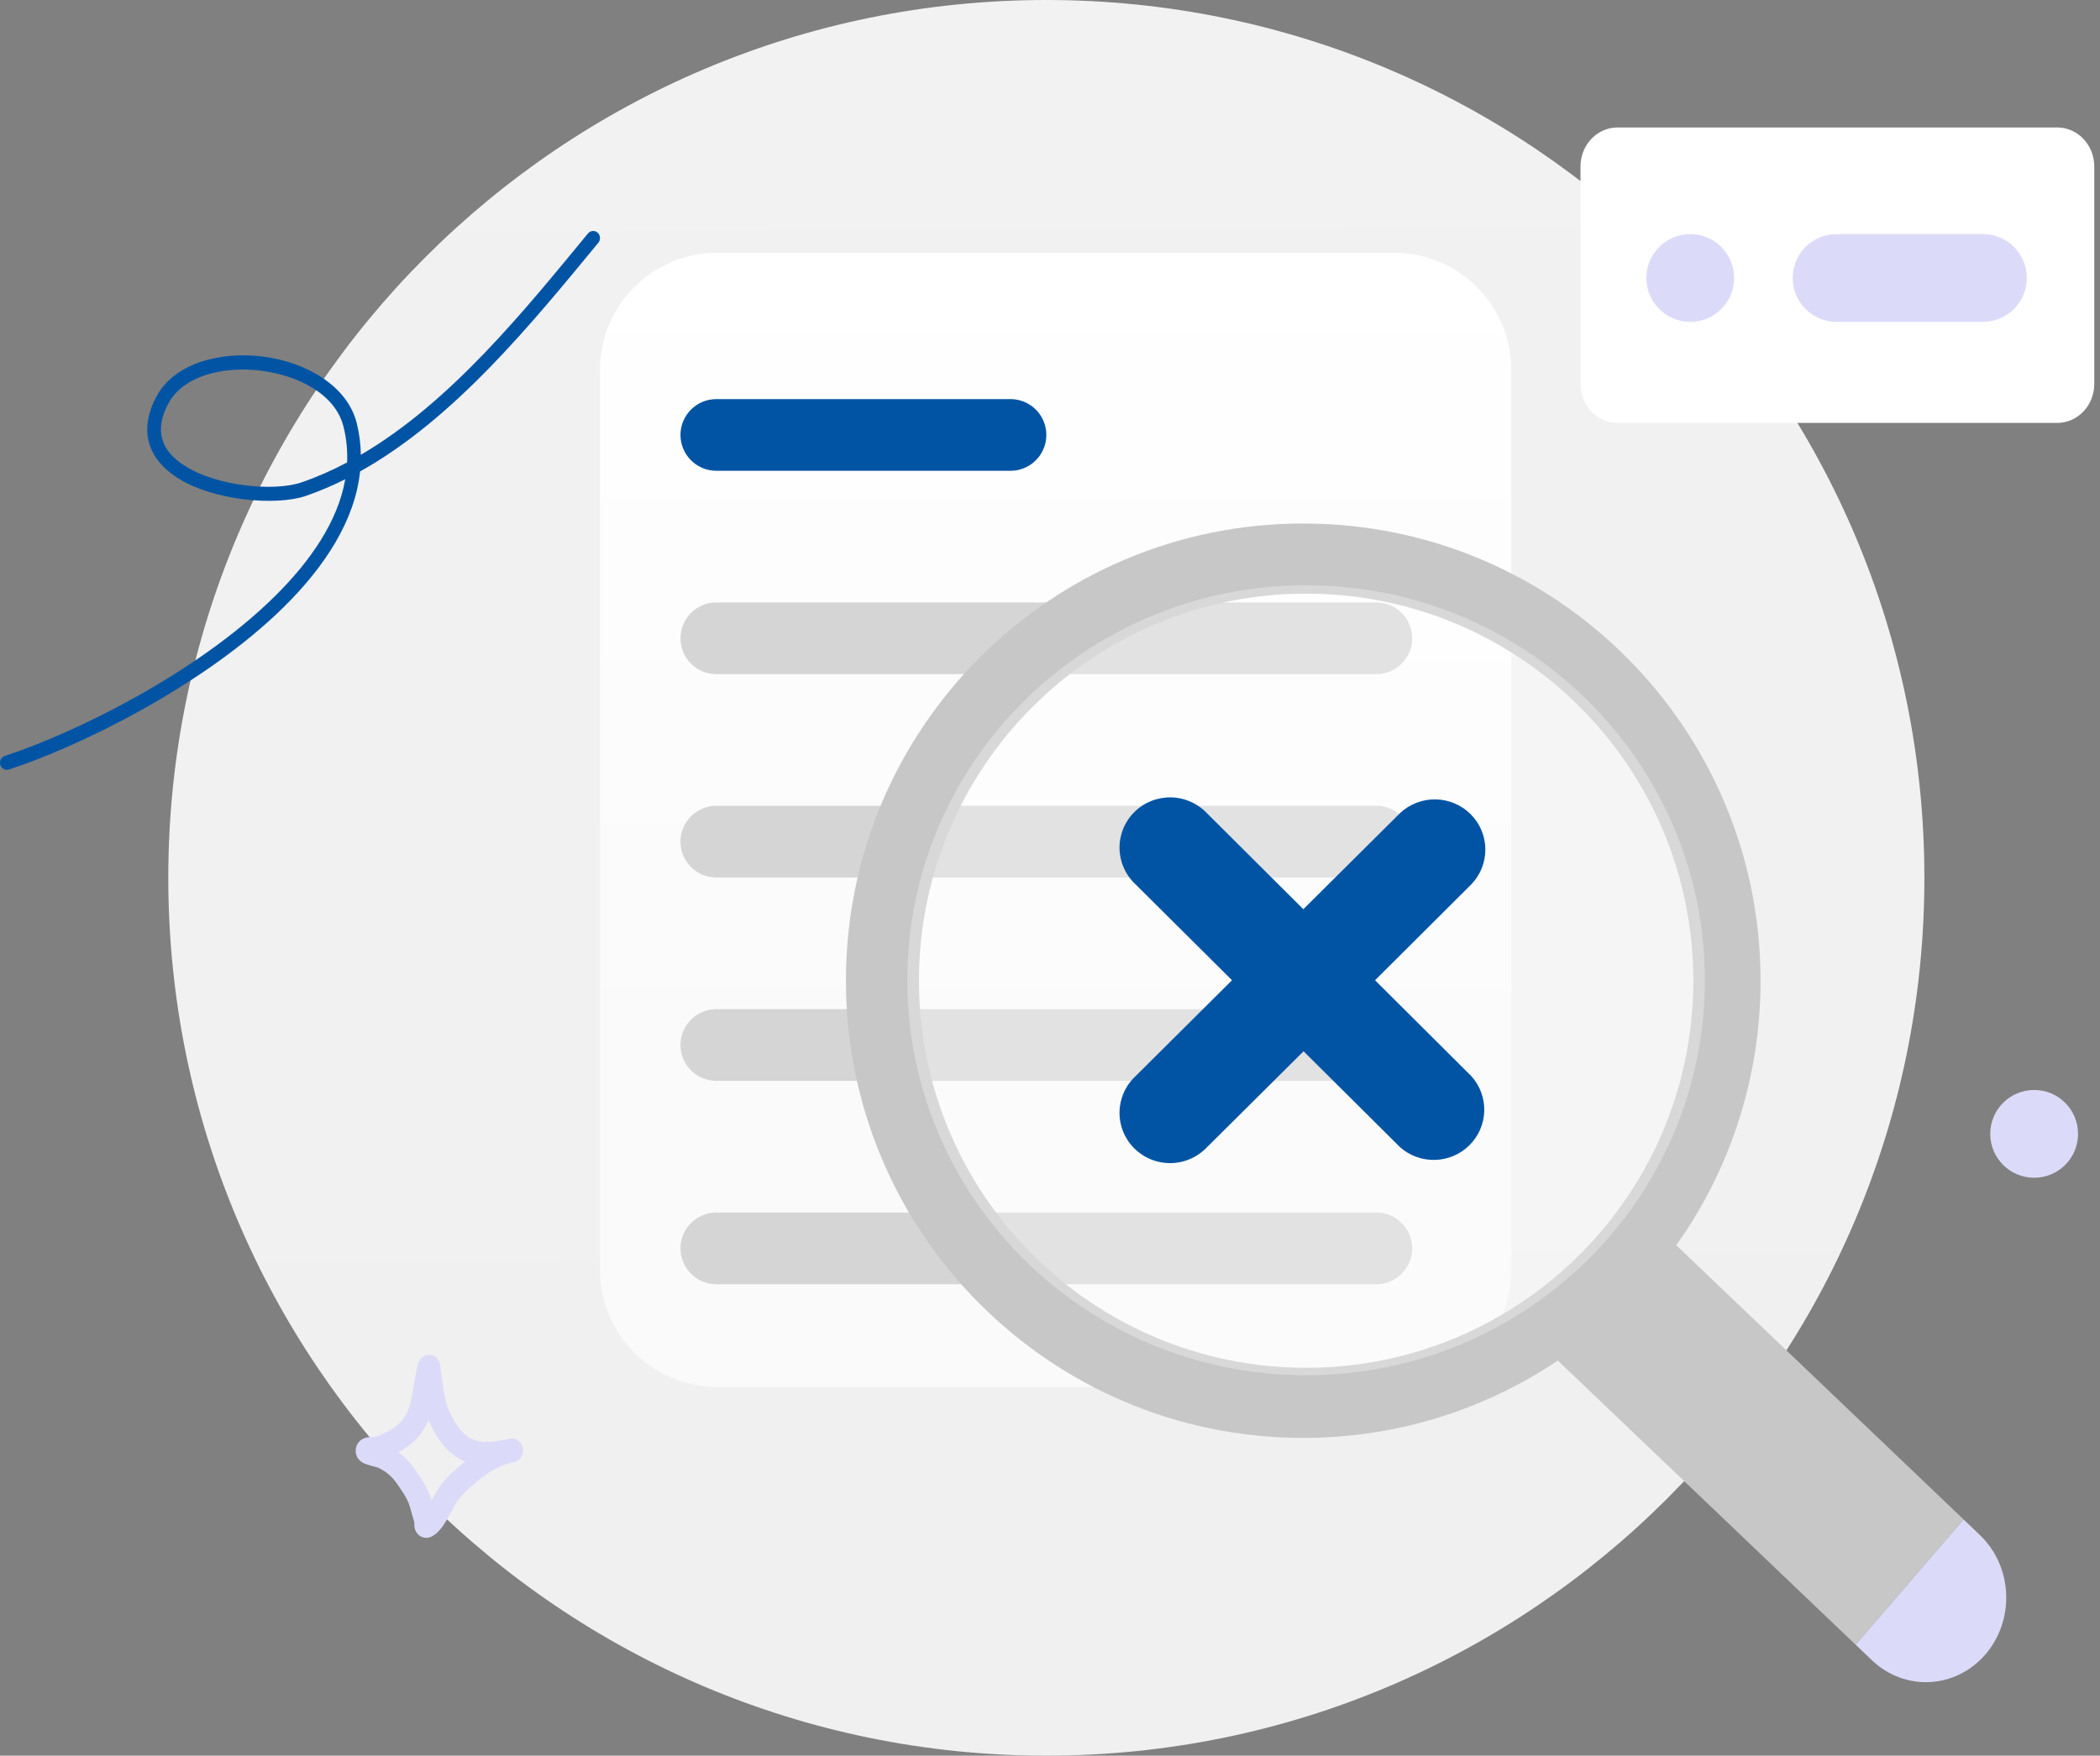 <svg width="287" height="240" viewBox="0 0 287 240" fill="none" xmlns="http://www.w3.org/2000/svg">
<rect x="0" y="0" width="287" height="240" fill="#808080" stroke="none"/>
<path d="M143 240C209.274 240 263 186.274 263 120C263 53.726 209.274 0 143 0C76.725 0 23 53.726 23 120C23 186.274 76.725 240 143 240Z" fill="url(#paint0_linear_2262_15306)"/>
<path d="M97.999 34.557H190.536C199.373 34.557 206.536 41.72 206.536 50.557V173.586C206.536 182.423 199.373 189.586 190.536 189.586H97.999C89.162 189.586 81.999 182.423 81.999 173.586V50.557C81.999 41.72 89.162 34.557 97.999 34.557Z" fill="url(#paint1_linear_2262_15306)"/>
<path d="M97.9 54.557H138.1C140.806 54.557 143 56.751 143 59.457C143 62.163 140.806 64.357 138.1 64.357H97.9C95.194 64.357 92.999 62.163 92.999 59.457C92.999 56.751 95.194 54.557 97.9 54.557Z" fill="#0154A4"/>
<path d="M97.9 82.356H188.1C190.806 82.356 193 84.549 193 87.255C193 89.962 190.806 92.156 188.1 92.156H97.9C95.194 92.156 92.999 89.962 92.999 87.255C92.999 84.549 95.194 82.356 97.9 82.356Z" fill="#D5D5D5"/>
<path d="M97.9 110.156H188.1C190.806 110.156 193 112.35 193 115.056C193 117.762 190.806 119.956 188.1 119.956H97.9C95.194 119.956 92.999 117.762 92.999 115.056C92.999 112.35 95.194 110.156 97.9 110.156Z" fill="#D5D5D5"/>
<path d="M97.9 137.955H188.1C190.806 137.955 193 140.149 193 142.855C193 145.561 190.806 147.755 188.1 147.755H97.9C95.194 147.755 92.999 145.561 92.999 142.855C92.999 140.149 95.194 137.955 97.9 137.955Z" fill="#D5D5D5"/>
<path d="M97.9 165.756H188.1C190.806 165.756 193 167.95 193 170.656C193 173.362 190.806 175.556 188.1 175.556H97.9C95.194 175.556 92.999 173.362 92.999 170.656C92.999 167.95 95.194 165.756 97.9 165.756Z" fill="#D5D5D5"/>
<path d="M281.15 17.424H221.069C218.27 17.424 216 19.812 216 22.759V52.478C216 55.424 218.27 57.813 221.069 57.813H281.15C283.95 57.813 286.219 55.424 286.219 52.478V22.759C286.219 19.812 283.95 17.424 281.15 17.424Z" fill="white"/>
<path d="M231 44C234.314 44 237 41.314 237 38C237 34.686 234.314 32 231 32C227.686 32 225 34.686 225 38C225 41.314 227.686 44 231 44Z" fill="#DBDBF9"/>
<path d="M251 32H271C274.314 32 277 34.686 277 38C277 41.314 274.314 44 271 44H251C247.686 44 245 41.314 245 38C245 34.686 247.686 32 251 32Z" fill="#DBDBF9"/>
<path fill-rule="evenodd" clip-rule="evenodd" d="M178.109 196.562C190.988 196.562 202.958 192.667 212.904 185.989L253.603 224.84L268.364 207.715L229.091 170.226C236.344 160.018 240.609 147.538 240.609 134.062C240.609 99.546 212.626 71.562 178.109 71.562C143.591 71.562 115.609 99.546 115.609 134.062C115.609 168.581 143.591 196.562 178.109 196.562ZM231.418 134.062C231.418 163.286 207.727 186.976 178.504 186.976C149.281 186.976 125.591 163.286 125.591 134.062C125.591 104.84 149.281 81.15 178.504 81.15C207.727 81.15 231.418 104.84 231.418 134.062Z" fill="#C7C7C7"/>
<path d="M178.5 188C208.6 188 233 163.823 233 134C233 104.177 208.6 80 178.5 80C148.4 80 124 104.177 124 134C124 163.823 148.4 188 178.5 188Z" fill="white" fill-opacity="0.3"/>
<path d="M187.922 134L201.111 120.862C202.347 119.562 203.024 117.835 202.998 116.047C202.973 114.259 202.247 112.552 200.975 111.287C199.703 110.023 197.985 109.301 196.186 109.276C194.387 109.251 192.649 109.923 191.341 111.151L178.123 124.289L164.934 111.151C164.299 110.484 163.536 109.95 162.69 109.58C161.844 109.211 160.932 109.014 160.008 109.001C159.084 108.988 158.167 109.159 157.311 109.504C156.455 109.85 155.677 110.362 155.023 111.012C154.37 111.661 153.854 112.434 153.507 113.285C153.159 114.136 152.987 115.048 153 115.967C153.013 116.885 153.211 117.791 153.583 118.632C153.954 119.473 154.492 120.231 155.164 120.862L168.375 134L155.164 147.138C154.492 147.769 153.954 148.527 153.583 149.368C153.211 150.209 153.013 151.115 153 152.033C152.987 152.952 153.159 153.863 153.507 154.715C153.854 155.566 154.37 156.339 155.023 156.988C155.677 157.637 156.455 158.15 157.311 158.496C158.167 158.841 159.084 159.012 160.008 158.999C160.932 158.986 161.844 158.789 162.69 158.42C163.536 158.05 164.299 157.516 164.934 156.849L178.152 143.711L191.371 156.849C192.691 158.004 194.404 158.616 196.163 158.559C197.921 158.503 199.591 157.782 200.833 156.544C202.075 155.305 202.795 153.643 202.847 151.896C202.899 150.148 202.278 148.446 201.111 147.138L187.922 134Z" fill="#0154A4"/>
<path d="M253.6 224.843L268.361 207.717L270.584 209.84C272.741 211.899 274.032 214.775 274.174 217.837C274.316 220.898 273.296 223.893 271.34 226.163C269.383 228.433 266.65 229.792 263.741 229.941C260.832 230.09 257.986 229.017 255.829 226.958L253.606 224.836L253.6 224.843Z" fill="#DBDBF9"/>
<path fill-rule="evenodd" clip-rule="evenodd" d="M49.313 62.172C49.295 60.746 49.117 59.307 48.758 57.859C47.504 52.777 41.906 49.514 35.947 48.747C29.992 47.98 23.799 49.726 21.412 54.147C20.047 56.674 19.858 58.852 20.416 60.689C20.971 62.516 22.29 64.03 24.078 65.211C29.067 68.498 37.803 69.169 41.788 67.795C43.632 67.158 45.432 66.391 47.185 65.513C46.184 71.259 42.447 76.702 37.462 81.607C26.625 92.268 9.812 100.36 0.654 103.335C0.162 103.495 -0.111 104.04 0.042 104.554C0.195 105.068 0.718 105.356 1.21 105.196C10.549 102.162 27.691 93.898 38.74 83.026C44.45 77.411 48.517 71.089 49.212 64.443C62.117 57.242 72.713 44.177 81.775 33.181C82.112 32.776 82.067 32.159 81.675 31.807C81.284 31.458 80.697 31.502 80.359 31.91C71.668 42.456 61.581 55 49.313 62.172ZM47.438 63.217C47.508 61.614 47.358 59.986 46.95 58.344C45.865 53.945 40.877 51.344 35.719 50.68C32.559 50.274 29.308 50.609 26.758 51.799C25.154 52.546 23.834 53.63 23.038 55.105C21.994 57.04 21.767 58.695 22.195 60.099C22.625 61.513 23.689 62.649 25.075 63.561C29.62 66.558 37.575 67.195 41.203 65.943C43.342 65.206 45.419 64.286 47.438 63.217Z" fill="#0154A4"/>
<path d="M278 161C281.313 161 284 158.314 284 155C284 151.686 281.313 149 278 149C274.686 149 272 151.686 272 155C272 158.314 274.686 161 278 161Z" fill="#DBDBF9"/>
<path fill-rule="evenodd" clip-rule="evenodd" d="M51.383 196.394C52.455 195.993 53.581 195.459 54.45 194.686C55.483 193.769 55.903 192.587 56.184 191.343C56.545 189.744 56.691 188.042 57.13 186.441C57.291 185.846 57.605 185.621 57.739 185.522C58.078 185.27 58.42 185.202 58.742 185.228C59.124 185.257 59.65 185.409 59.995 186.083C60.044 186.18 60.108 186.327 60.151 186.528C60.182 186.676 60.203 187.137 60.236 187.328C60.319 187.797 60.389 188.266 60.455 188.737C60.672 190.306 60.797 191.639 61.483 193.081C62.413 195.038 63.346 196.235 64.612 196.766C65.835 197.279 67.297 197.182 69.166 196.78C69.344 196.735 69.52 196.696 69.695 196.664C70.519 196.513 71.306 197.082 71.469 197.946C71.63 198.809 71.106 199.65 70.289 199.84C70.119 199.88 69.951 199.917 69.785 199.952C67.26 200.61 64.335 202.958 62.636 205.014C62.114 205.648 61.346 207.421 60.565 208.551C59.987 209.386 59.339 209.935 58.794 210.13C58.428 210.261 58.121 210.24 57.867 210.174C57.498 210.079 57.191 209.868 56.956 209.533C56.828 209.35 56.709 209.105 56.653 208.791C56.626 208.64 56.622 208.257 56.623 208.083C56.464 207.506 56.269 206.943 56.127 206.361C55.788 204.971 55.122 204.092 54.332 202.93C53.593 201.843 52.8 201.159 51.636 200.614C51.484 200.575 50.263 200.26 49.831 200.08C49.202 199.815 48.901 199.371 48.791 199.132C48.606 198.727 48.587 198.373 48.624 198.077C48.679 197.641 48.865 197.268 49.196 196.967C49.4 196.78 49.705 196.598 50.114 196.509C50.428 196.44 51.267 196.4 51.383 196.394ZM58.55 194.13C58.606 194.263 58.667 194.396 58.731 194.531C60.094 197.397 61.62 198.998 63.474 199.774L63.535 199.799C62.295 200.768 61.172 201.851 60.316 202.889C59.962 203.317 59.495 204.205 58.989 205.115C58.529 203.545 57.779 202.435 56.836 201.045C56.114 199.985 55.358 199.187 54.429 198.537C55.15 198.148 55.837 197.692 56.437 197.16C57.434 196.273 58.093 195.246 58.55 194.13Z" fill="#DBDBF9"/>
<defs>
<linearGradient id="paint0_linear_2262_15306" x1="142.072" y1="-39.075" x2="144.53" y2="382.347" gradientUnits="userSpaceOnUse">
<stop stop-color="#F2F2F2"/>
<stop offset="1" stop-color="#EFEFEF"/>
</linearGradient>
<linearGradient id="paint1_linear_2262_15306" x1="144.268" y1="34.557" x2="144.268" y2="189.586" gradientUnits="userSpaceOnUse">
<stop stop-color="white"/>
<stop offset="0.719" stop-color="#FAFAFA"/>
</linearGradient>
</defs>
</svg>
